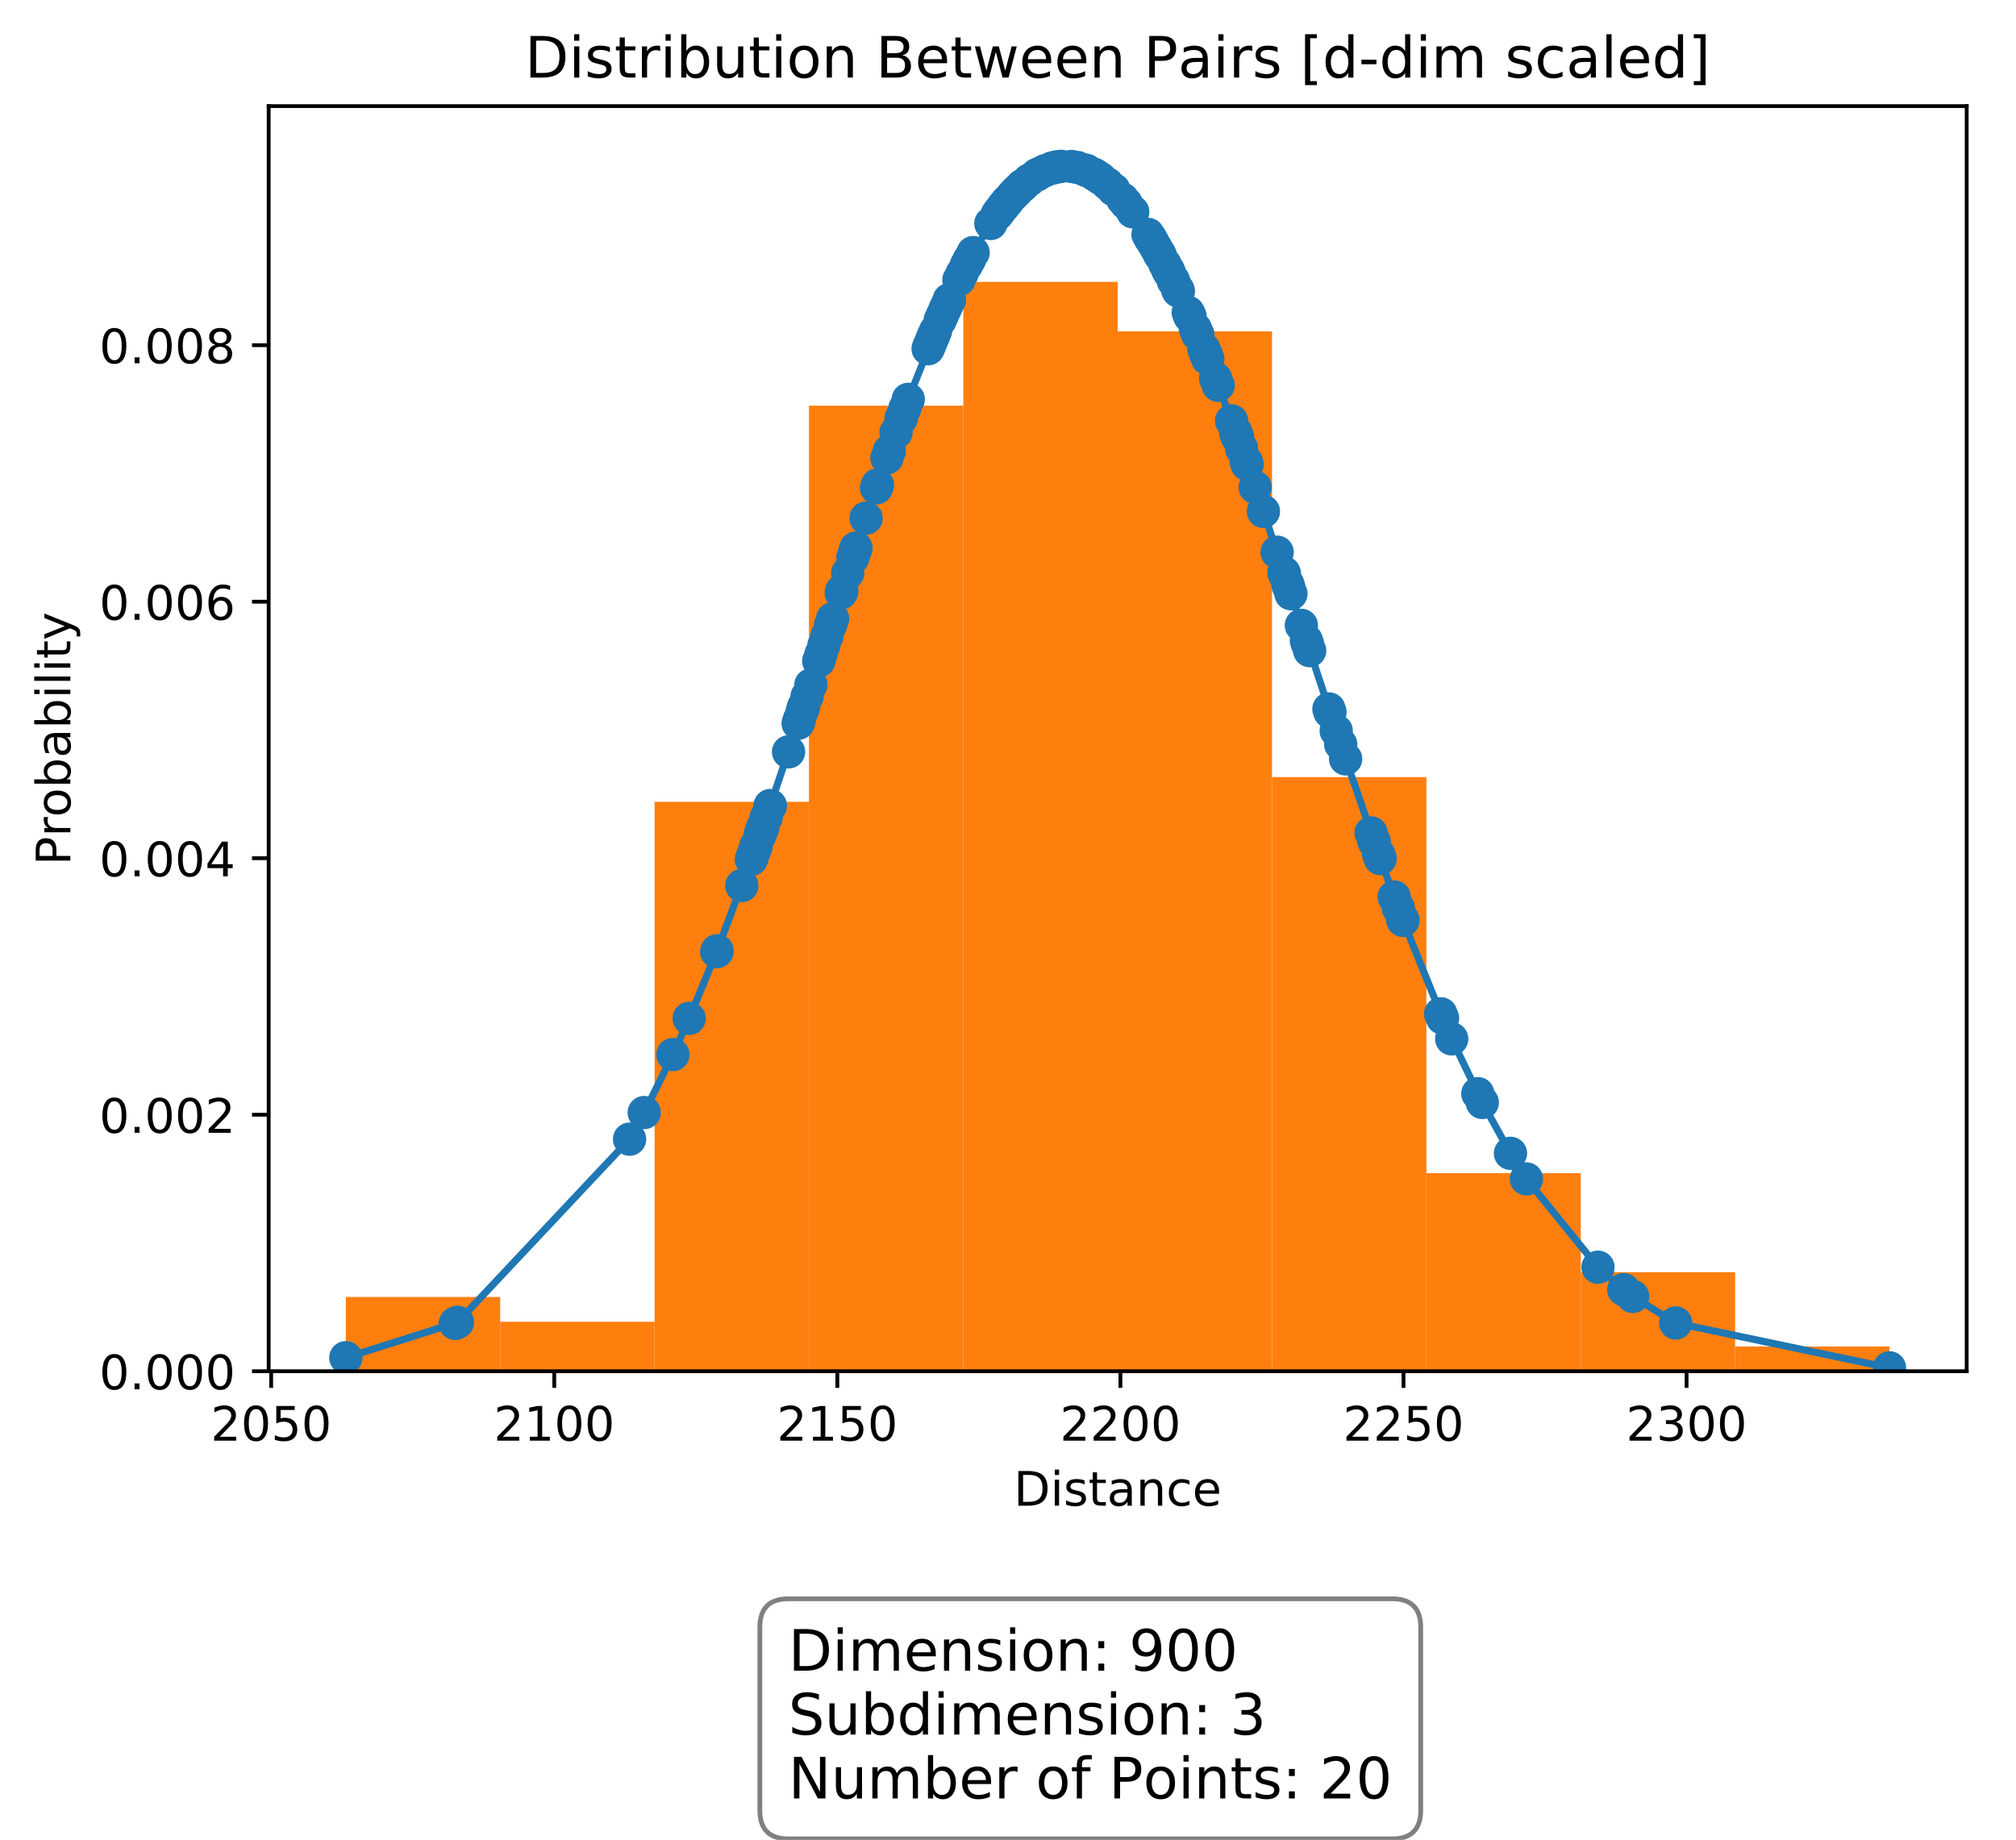 <?xml version="1.0" encoding="utf-8" standalone="no"?>
<!DOCTYPE svg PUBLIC "-//W3C//DTD SVG 1.1//EN"
  "http://www.w3.org/Graphics/SVG/1.1/DTD/svg11.dtd">
<!-- Created with matplotlib (http://matplotlib.org/) -->
<svg height="387pt" version="1.1" viewBox="0 0 424 387" width="424pt" xmlns="http://www.w3.org/2000/svg" xmlns:xlink="http://www.w3.org/1999/xlink">
 <defs>
  <style type="text/css">
*{stroke-linecap:butt;stroke-linejoin:round;}
  </style>
 </defs>
 <g id="figure_1">
  <g id="patch_1">
   <path d="M 0 387.982 
L 424.326 387.982 
L 424.326 0 
L 0 0 
z
" style="fill:#ffffff;"/>
  </g>
  <g id="axes_1">
   <g id="patch_2">
    <path d="M 56.506 288.43 
L 413.626 288.43 
L 413.626 22.318 
L 56.506 22.318 
z
" style="fill:#ffffff;"/>
   </g>
   <g id="patch_3">
    <path clip-path="url(#pc7d7918d6e)" d="M 72.739 288.43 
L 105.204 288.43 
L 105.204 272.807 
L 72.739 272.807 
z
" style="fill:#ff7f0e;"/>
   </g>
   <g id="patch_4">
    <path clip-path="url(#pc7d7918d6e)" d="M 105.204 288.43 
L 137.67 288.43 
L 137.67 278.015 
L 105.204 278.015 
z
" style="fill:#ff7f0e;"/>
   </g>
   <g id="patch_5">
    <path clip-path="url(#pc7d7918d6e)" d="M 137.67 288.43 
L 170.135 288.43 
L 170.135 168.653 
L 137.67 168.653 
z
" style="fill:#ff7f0e;"/>
   </g>
   <g id="patch_6">
    <path clip-path="url(#pc7d7918d6e)" d="M 170.135 288.43 
L 202.601 288.43 
L 202.601 85.33 
L 170.135 85.33 
z
" style="fill:#ff7f0e;"/>
   </g>
   <g id="patch_7">
    <path clip-path="url(#pc7d7918d6e)" d="M 202.601 288.43 
L 235.066 288.43 
L 235.066 59.292 
L 202.601 59.292 
z
" style="fill:#ff7f0e;"/>
   </g>
   <g id="patch_8">
    <path clip-path="url(#pc7d7918d6e)" d="M 235.066 288.43 
L 267.532 288.43 
L 267.532 69.707 
L 235.066 69.707 
z
" style="fill:#ff7f0e;"/>
   </g>
   <g id="patch_9">
    <path clip-path="url(#pc7d7918d6e)" d="M 267.532 288.43 
L 299.997 288.43 
L 299.997 163.446 
L 267.532 163.446 
z
" style="fill:#ff7f0e;"/>
   </g>
   <g id="patch_10">
    <path clip-path="url(#pc7d7918d6e)" d="M 299.997 288.43 
L 332.463 288.43 
L 332.463 246.769 
L 299.997 246.769 
z
" style="fill:#ff7f0e;"/>
   </g>
   <g id="patch_11">
    <path clip-path="url(#pc7d7918d6e)" d="M 332.463 288.43 
L 364.928 288.43 
L 364.928 267.599 
L 332.463 267.599 
z
" style="fill:#ff7f0e;"/>
   </g>
   <g id="patch_12">
    <path clip-path="url(#pc7d7918d6e)" d="M 364.928 288.43 
L 397.394 288.43 
L 397.394 283.222 
L 364.928 283.222 
z
" style="fill:#ff7f0e;"/>
   </g>
   <g id="matplotlib.axis_1">
    <g id="xtick_1">
     <g id="line2d_1">
      <defs>
       <path d="M 0 0 
L 0 3.5 
" id="m3eea3a9bf5" style="stroke:#000000;stroke-width:0.8;"/>
      </defs>
      <g>
       <use style="stroke:#000000;stroke-width:0.8;" x="57.032" xlink:href="#m3eea3a9bf5" y="288.43"/>
      </g>
     </g>
     <g id="text_1">
      <!-- 2050 -->
      <defs>
       <path d="M 19.188 8.297 
L 53.609 8.297 
L 53.609 0 
L 7.328 0 
L 7.328 8.297 
Q 12.938 14.109 22.625 23.891 
Q 32.328 33.688 34.812 36.531 
Q 39.547 41.844 41.422 45.531 
Q 43.312 49.219 43.312 52.781 
Q 43.312 58.594 39.234 62.25 
Q 35.156 65.922 28.609 65.922 
Q 23.969 65.922 18.812 64.312 
Q 13.672 62.703 7.812 59.422 
L 7.812 69.391 
Q 13.766 71.781 18.938 73 
Q 24.125 74.219 28.422 74.219 
Q 39.75 74.219 46.484 68.547 
Q 53.219 62.891 53.219 53.422 
Q 53.219 48.922 51.531 44.891 
Q 49.859 40.875 45.406 35.406 
Q 44.188 33.984 37.641 27.219 
Q 31.109 20.453 19.188 8.297 
z
" id="DejaVuSans-32"/>
       <path d="M 31.781 66.406 
Q 24.172 66.406 20.328 58.906 
Q 16.5 51.422 16.5 36.375 
Q 16.5 21.391 20.328 13.891 
Q 24.172 6.391 31.781 6.391 
Q 39.453 6.391 43.281 13.891 
Q 47.125 21.391 47.125 36.375 
Q 47.125 51.422 43.281 58.906 
Q 39.453 66.406 31.781 66.406 
z
M 31.781 74.219 
Q 44.047 74.219 50.516 64.516 
Q 56.984 54.828 56.984 36.375 
Q 56.984 17.969 50.516 8.266 
Q 44.047 -1.422 31.781 -1.422 
Q 19.531 -1.422 13.062 8.266 
Q 6.594 17.969 6.594 36.375 
Q 6.594 54.828 13.062 64.516 
Q 19.531 74.219 31.781 74.219 
z
" id="DejaVuSans-30"/>
       <path d="M 10.797 72.906 
L 49.516 72.906 
L 49.516 64.594 
L 19.828 64.594 
L 19.828 46.734 
Q 21.969 47.469 24.109 47.828 
Q 26.266 48.188 28.422 48.188 
Q 40.625 48.188 47.75 41.5 
Q 54.891 34.812 54.891 23.391 
Q 54.891 11.625 47.562 5.094 
Q 40.234 -1.422 26.906 -1.422 
Q 22.312 -1.422 17.547 -0.641 
Q 12.797 0.141 7.719 1.703 
L 7.719 11.625 
Q 12.109 9.234 16.797 8.062 
Q 21.484 6.891 26.703 6.891 
Q 35.156 6.891 40.078 11.328 
Q 45.016 15.766 45.016 23.391 
Q 45.016 31 40.078 35.438 
Q 35.156 39.891 26.703 39.891 
Q 22.75 39.891 18.812 39.016 
Q 14.891 38.141 10.797 36.281 
z
" id="DejaVuSans-35"/>
      </defs>
      <g transform="translate(44.307 303.029)scale(0.1 -0.1)">
       <use xlink:href="#DejaVuSans-32"/>
       <use x="63.623" xlink:href="#DejaVuSans-30"/>
       <use x="127.246" xlink:href="#DejaVuSans-35"/>
       <use x="190.869" xlink:href="#DejaVuSans-30"/>
      </g>
     </g>
    </g>
    <g id="xtick_2">
     <g id="line2d_2">
      <g>
       <use style="stroke:#000000;stroke-width:0.8;" x="116.569" xlink:href="#m3eea3a9bf5" y="288.43"/>
      </g>
     </g>
     <g id="text_2">
      <!-- 2100 -->
      <defs>
       <path d="M 12.406 8.297 
L 28.516 8.297 
L 28.516 63.922 
L 10.984 60.406 
L 10.984 69.391 
L 28.422 72.906 
L 38.281 72.906 
L 38.281 8.297 
L 54.391 8.297 
L 54.391 0 
L 12.406 0 
z
" id="DejaVuSans-31"/>
      </defs>
      <g transform="translate(103.844 303.029)scale(0.1 -0.1)">
       <use xlink:href="#DejaVuSans-32"/>
       <use x="63.623" xlink:href="#DejaVuSans-31"/>
       <use x="127.246" xlink:href="#DejaVuSans-30"/>
       <use x="190.869" xlink:href="#DejaVuSans-30"/>
      </g>
     </g>
    </g>
    <g id="xtick_3">
     <g id="line2d_3">
      <g>
       <use style="stroke:#000000;stroke-width:0.8;" x="176.106" xlink:href="#m3eea3a9bf5" y="288.43"/>
      </g>
     </g>
     <g id="text_3">
      <!-- 2150 -->
      <g transform="translate(163.381 303.029)scale(0.1 -0.1)">
       <use xlink:href="#DejaVuSans-32"/>
       <use x="63.623" xlink:href="#DejaVuSans-31"/>
       <use x="127.246" xlink:href="#DejaVuSans-35"/>
       <use x="190.869" xlink:href="#DejaVuSans-30"/>
      </g>
     </g>
    </g>
    <g id="xtick_4">
     <g id="line2d_4">
      <g>
       <use style="stroke:#000000;stroke-width:0.8;" x="235.643" xlink:href="#m3eea3a9bf5" y="288.43"/>
      </g>
     </g>
     <g id="text_4">
      <!-- 2200 -->
      <g transform="translate(222.918 303.029)scale(0.1 -0.1)">
       <use xlink:href="#DejaVuSans-32"/>
       <use x="63.623" xlink:href="#DejaVuSans-32"/>
       <use x="127.246" xlink:href="#DejaVuSans-30"/>
       <use x="190.869" xlink:href="#DejaVuSans-30"/>
      </g>
     </g>
    </g>
    <g id="xtick_5">
     <g id="line2d_5">
      <g>
       <use style="stroke:#000000;stroke-width:0.8;" x="295.18" xlink:href="#m3eea3a9bf5" y="288.43"/>
      </g>
     </g>
     <g id="text_5">
      <!-- 2250 -->
      <g transform="translate(282.455 303.029)scale(0.1 -0.1)">
       <use xlink:href="#DejaVuSans-32"/>
       <use x="63.623" xlink:href="#DejaVuSans-32"/>
       <use x="127.246" xlink:href="#DejaVuSans-35"/>
       <use x="190.869" xlink:href="#DejaVuSans-30"/>
      </g>
     </g>
    </g>
    <g id="xtick_6">
     <g id="line2d_6">
      <g>
       <use style="stroke:#000000;stroke-width:0.8;" x="354.717" xlink:href="#m3eea3a9bf5" y="288.43"/>
      </g>
     </g>
     <g id="text_6">
      <!-- 2300 -->
      <defs>
       <path d="M 40.578 39.312 
Q 47.656 37.797 51.625 33 
Q 55.609 28.219 55.609 21.188 
Q 55.609 10.406 48.188 4.484 
Q 40.766 -1.422 27.094 -1.422 
Q 22.516 -1.422 17.656 -0.516 
Q 12.797 0.391 7.625 2.203 
L 7.625 11.719 
Q 11.719 9.328 16.594 8.109 
Q 21.484 6.891 26.812 6.891 
Q 36.078 6.891 40.938 10.547 
Q 45.797 14.203 45.797 21.188 
Q 45.797 27.641 41.281 31.266 
Q 36.766 34.906 28.719 34.906 
L 20.219 34.906 
L 20.219 43.016 
L 29.109 43.016 
Q 36.375 43.016 40.234 45.922 
Q 44.094 48.828 44.094 54.297 
Q 44.094 59.906 40.109 62.906 
Q 36.141 65.922 28.719 65.922 
Q 24.656 65.922 20.016 65.031 
Q 15.375 64.156 9.812 62.312 
L 9.812 71.094 
Q 15.438 72.656 20.344 73.438 
Q 25.25 74.219 29.594 74.219 
Q 40.828 74.219 47.359 69.109 
Q 53.906 64.016 53.906 55.328 
Q 53.906 49.266 50.438 45.094 
Q 46.969 40.922 40.578 39.312 
z
" id="DejaVuSans-33"/>
      </defs>
      <g transform="translate(341.992 303.029)scale(0.1 -0.1)">
       <use xlink:href="#DejaVuSans-32"/>
       <use x="63.623" xlink:href="#DejaVuSans-33"/>
       <use x="127.246" xlink:href="#DejaVuSans-30"/>
       <use x="190.869" xlink:href="#DejaVuSans-30"/>
      </g>
     </g>
    </g>
    <g id="text_7">
     <!-- Distance -->
     <defs>
      <path d="M 19.672 64.797 
L 19.672 8.109 
L 31.594 8.109 
Q 46.688 8.109 53.688 14.938 
Q 60.688 21.781 60.688 36.531 
Q 60.688 51.172 53.688 57.984 
Q 46.688 64.797 31.594 64.797 
z
M 9.812 72.906 
L 30.078 72.906 
Q 51.266 72.906 61.172 64.094 
Q 71.094 55.281 71.094 36.531 
Q 71.094 17.672 61.125 8.828 
Q 51.172 0 30.078 0 
L 9.812 0 
z
" id="DejaVuSans-44"/>
      <path d="M 9.422 54.688 
L 18.406 54.688 
L 18.406 0 
L 9.422 0 
z
M 9.422 75.984 
L 18.406 75.984 
L 18.406 64.594 
L 9.422 64.594 
z
" id="DejaVuSans-69"/>
      <path d="M 44.281 53.078 
L 44.281 44.578 
Q 40.484 46.531 36.375 47.5 
Q 32.281 48.484 27.875 48.484 
Q 21.188 48.484 17.844 46.438 
Q 14.5 44.391 14.5 40.281 
Q 14.5 37.156 16.891 35.375 
Q 19.281 33.594 26.516 31.984 
L 29.594 31.297 
Q 39.156 29.25 43.188 25.516 
Q 47.219 21.781 47.219 15.094 
Q 47.219 7.469 41.188 3.016 
Q 35.156 -1.422 24.609 -1.422 
Q 20.219 -1.422 15.453 -0.562 
Q 10.688 0.297 5.422 2 
L 5.422 11.281 
Q 10.406 8.688 15.234 7.391 
Q 20.062 6.109 24.812 6.109 
Q 31.156 6.109 34.562 8.281 
Q 37.984 10.453 37.984 14.406 
Q 37.984 18.062 35.516 20.016 
Q 33.062 21.969 24.703 23.781 
L 21.578 24.516 
Q 13.234 26.266 9.516 29.906 
Q 5.812 33.547 5.812 39.891 
Q 5.812 47.609 11.281 51.797 
Q 16.75 56 26.812 56 
Q 31.781 56 36.172 55.266 
Q 40.578 54.547 44.281 53.078 
z
" id="DejaVuSans-73"/>
      <path d="M 18.312 70.219 
L 18.312 54.688 
L 36.812 54.688 
L 36.812 47.703 
L 18.312 47.703 
L 18.312 18.016 
Q 18.312 11.328 20.141 9.422 
Q 21.969 7.516 27.594 7.516 
L 36.812 7.516 
L 36.812 0 
L 27.594 0 
Q 17.188 0 13.234 3.875 
Q 9.281 7.766 9.281 18.016 
L 9.281 47.703 
L 2.688 47.703 
L 2.688 54.688 
L 9.281 54.688 
L 9.281 70.219 
z
" id="DejaVuSans-74"/>
      <path d="M 34.281 27.484 
Q 23.391 27.484 19.188 25 
Q 14.984 22.516 14.984 16.5 
Q 14.984 11.719 18.141 8.906 
Q 21.297 6.109 26.703 6.109 
Q 34.188 6.109 38.703 11.406 
Q 43.219 16.703 43.219 25.484 
L 43.219 27.484 
z
M 52.203 31.203 
L 52.203 0 
L 43.219 0 
L 43.219 8.297 
Q 40.141 3.328 35.547 0.953 
Q 30.953 -1.422 24.312 -1.422 
Q 15.922 -1.422 10.953 3.297 
Q 6 8.016 6 15.922 
Q 6 25.141 12.172 29.828 
Q 18.359 34.516 30.609 34.516 
L 43.219 34.516 
L 43.219 35.406 
Q 43.219 41.609 39.141 45 
Q 35.062 48.391 27.688 48.391 
Q 23 48.391 18.547 47.266 
Q 14.109 46.141 10.016 43.891 
L 10.016 52.203 
Q 14.938 54.109 19.578 55.047 
Q 24.219 56 28.609 56 
Q 40.484 56 46.344 49.844 
Q 52.203 43.703 52.203 31.203 
z
" id="DejaVuSans-61"/>
      <path d="M 54.891 33.016 
L 54.891 0 
L 45.906 0 
L 45.906 32.719 
Q 45.906 40.484 42.875 44.328 
Q 39.844 48.188 33.797 48.188 
Q 26.516 48.188 22.312 43.547 
Q 18.109 38.922 18.109 30.906 
L 18.109 0 
L 9.078 0 
L 9.078 54.688 
L 18.109 54.688 
L 18.109 46.188 
Q 21.344 51.125 25.703 53.562 
Q 30.078 56 35.797 56 
Q 45.219 56 50.047 50.172 
Q 54.891 44.344 54.891 33.016 
z
" id="DejaVuSans-6e"/>
      <path d="M 48.781 52.594 
L 48.781 44.188 
Q 44.969 46.297 41.141 47.344 
Q 37.312 48.391 33.406 48.391 
Q 24.656 48.391 19.812 42.844 
Q 14.984 37.312 14.984 27.297 
Q 14.984 17.281 19.812 11.734 
Q 24.656 6.203 33.406 6.203 
Q 37.312 6.203 41.141 7.25 
Q 44.969 8.297 48.781 10.406 
L 48.781 2.094 
Q 45.016 0.344 40.984 -0.531 
Q 36.969 -1.422 32.422 -1.422 
Q 20.062 -1.422 12.781 6.344 
Q 5.516 14.109 5.516 27.297 
Q 5.516 40.672 12.859 48.328 
Q 20.219 56 33.016 56 
Q 37.156 56 41.109 55.141 
Q 45.062 54.297 48.781 52.594 
z
" id="DejaVuSans-63"/>
      <path d="M 56.203 29.594 
L 56.203 25.203 
L 14.891 25.203 
Q 15.484 15.922 20.484 11.062 
Q 25.484 6.203 34.422 6.203 
Q 39.594 6.203 44.453 7.469 
Q 49.312 8.734 54.109 11.281 
L 54.109 2.781 
Q 49.266 0.734 44.188 -0.344 
Q 39.109 -1.422 33.891 -1.422 
Q 20.797 -1.422 13.156 6.188 
Q 5.516 13.812 5.516 26.812 
Q 5.516 40.234 12.766 48.109 
Q 20.016 56 32.328 56 
Q 43.359 56 49.781 48.891 
Q 56.203 41.797 56.203 29.594 
z
M 47.219 32.234 
Q 47.125 39.594 43.094 43.984 
Q 39.062 48.391 32.422 48.391 
Q 24.906 48.391 20.391 44.141 
Q 15.875 39.891 15.188 32.172 
z
" id="DejaVuSans-65"/>
     </defs>
     <g transform="translate(213.204 316.707)scale(0.1 -0.1)">
      <use xlink:href="#DejaVuSans-44"/>
      <use x="77.002" xlink:href="#DejaVuSans-69"/>
      <use x="104.785" xlink:href="#DejaVuSans-73"/>
      <use x="156.885" xlink:href="#DejaVuSans-74"/>
      <use x="196.094" xlink:href="#DejaVuSans-61"/>
      <use x="257.373" xlink:href="#DejaVuSans-6e"/>
      <use x="320.752" xlink:href="#DejaVuSans-63"/>
      <use x="375.732" xlink:href="#DejaVuSans-65"/>
     </g>
    </g>
   </g>
   <g id="matplotlib.axis_2">
    <g id="ytick_1">
     <g id="line2d_7">
      <defs>
       <path d="M 0 0 
L -3.5 0 
" id="md373633d9b" style="stroke:#000000;stroke-width:0.8;"/>
      </defs>
      <g>
       <use style="stroke:#000000;stroke-width:0.8;" x="56.506" xlink:href="#md373633d9b" y="288.43"/>
      </g>
     </g>
     <g id="text_8">
      <!-- 0.000 -->
      <defs>
       <path d="M 10.688 12.406 
L 21 12.406 
L 21 0 
L 10.688 0 
z
" id="DejaVuSans-2e"/>
      </defs>
      <g transform="translate(20.878 292.229)scale(0.1 -0.1)">
       <use xlink:href="#DejaVuSans-30"/>
       <use x="63.623" xlink:href="#DejaVuSans-2e"/>
       <use x="95.41" xlink:href="#DejaVuSans-30"/>
       <use x="159.033" xlink:href="#DejaVuSans-30"/>
       <use x="222.656" xlink:href="#DejaVuSans-30"/>
      </g>
     </g>
    </g>
    <g id="ytick_2">
     <g id="line2d_8">
      <g>
       <use style="stroke:#000000;stroke-width:0.8;" x="56.506" xlink:href="#md373633d9b" y="234.475"/>
      </g>
     </g>
     <g id="text_9">
      <!-- 0.002 -->
      <g transform="translate(20.878 238.274)scale(0.1 -0.1)">
       <use xlink:href="#DejaVuSans-30"/>
       <use x="63.623" xlink:href="#DejaVuSans-2e"/>
       <use x="95.41" xlink:href="#DejaVuSans-30"/>
       <use x="159.033" xlink:href="#DejaVuSans-30"/>
       <use x="222.656" xlink:href="#DejaVuSans-32"/>
      </g>
     </g>
    </g>
    <g id="ytick_3">
     <g id="line2d_9">
      <g>
       <use style="stroke:#000000;stroke-width:0.8;" x="56.506" xlink:href="#md373633d9b" y="180.52"/>
      </g>
     </g>
     <g id="text_10">
      <!-- 0.004 -->
      <defs>
       <path d="M 37.797 64.312 
L 12.891 25.391 
L 37.797 25.391 
z
M 35.203 72.906 
L 47.609 72.906 
L 47.609 25.391 
L 58.016 25.391 
L 58.016 17.188 
L 47.609 17.188 
L 47.609 0 
L 37.797 0 
L 37.797 17.188 
L 4.891 17.188 
L 4.891 26.703 
z
" id="DejaVuSans-34"/>
      </defs>
      <g transform="translate(20.878 184.319)scale(0.1 -0.1)">
       <use xlink:href="#DejaVuSans-30"/>
       <use x="63.623" xlink:href="#DejaVuSans-2e"/>
       <use x="95.41" xlink:href="#DejaVuSans-30"/>
       <use x="159.033" xlink:href="#DejaVuSans-30"/>
       <use x="222.656" xlink:href="#DejaVuSans-34"/>
      </g>
     </g>
    </g>
    <g id="ytick_4">
     <g id="line2d_10">
      <g>
       <use style="stroke:#000000;stroke-width:0.8;" x="56.506" xlink:href="#md373633d9b" y="126.565"/>
      </g>
     </g>
     <g id="text_11">
      <!-- 0.006 -->
      <defs>
       <path d="M 33.016 40.375 
Q 26.375 40.375 22.484 35.828 
Q 18.609 31.297 18.609 23.391 
Q 18.609 15.531 22.484 10.953 
Q 26.375 6.391 33.016 6.391 
Q 39.656 6.391 43.531 10.953 
Q 47.406 15.531 47.406 23.391 
Q 47.406 31.297 43.531 35.828 
Q 39.656 40.375 33.016 40.375 
z
M 52.594 71.297 
L 52.594 62.312 
Q 48.875 64.062 45.094 64.984 
Q 41.312 65.922 37.594 65.922 
Q 27.828 65.922 22.672 59.328 
Q 17.531 52.734 16.797 39.406 
Q 19.672 43.656 24.016 45.922 
Q 28.375 48.188 33.594 48.188 
Q 44.578 48.188 50.953 41.516 
Q 57.328 34.859 57.328 23.391 
Q 57.328 12.156 50.688 5.359 
Q 44.047 -1.422 33.016 -1.422 
Q 20.359 -1.422 13.672 8.266 
Q 6.984 17.969 6.984 36.375 
Q 6.984 53.656 15.188 63.938 
Q 23.391 74.219 37.203 74.219 
Q 40.922 74.219 44.703 73.484 
Q 48.484 72.75 52.594 71.297 
z
" id="DejaVuSans-36"/>
      </defs>
      <g transform="translate(20.878 130.364)scale(0.1 -0.1)">
       <use xlink:href="#DejaVuSans-30"/>
       <use x="63.623" xlink:href="#DejaVuSans-2e"/>
       <use x="95.41" xlink:href="#DejaVuSans-30"/>
       <use x="159.033" xlink:href="#DejaVuSans-30"/>
       <use x="222.656" xlink:href="#DejaVuSans-36"/>
      </g>
     </g>
    </g>
    <g id="ytick_5">
     <g id="line2d_11">
      <g>
       <use style="stroke:#000000;stroke-width:0.8;" x="56.506" xlink:href="#md373633d9b" y="72.61"/>
      </g>
     </g>
     <g id="text_12">
      <!-- 0.008 -->
      <defs>
       <path d="M 31.781 34.625 
Q 24.75 34.625 20.719 30.859 
Q 16.703 27.094 16.703 20.516 
Q 16.703 13.922 20.719 10.156 
Q 24.75 6.391 31.781 6.391 
Q 38.812 6.391 42.859 10.172 
Q 46.922 13.969 46.922 20.516 
Q 46.922 27.094 42.891 30.859 
Q 38.875 34.625 31.781 34.625 
z
M 21.922 38.812 
Q 15.578 40.375 12.031 44.719 
Q 8.5 49.078 8.5 55.328 
Q 8.5 64.062 14.719 69.141 
Q 20.953 74.219 31.781 74.219 
Q 42.672 74.219 48.875 69.141 
Q 55.078 64.062 55.078 55.328 
Q 55.078 49.078 51.531 44.719 
Q 48 40.375 41.703 38.812 
Q 48.828 37.156 52.797 32.312 
Q 56.781 27.484 56.781 20.516 
Q 56.781 9.906 50.312 4.234 
Q 43.844 -1.422 31.781 -1.422 
Q 19.734 -1.422 13.25 4.234 
Q 6.781 9.906 6.781 20.516 
Q 6.781 27.484 10.781 32.312 
Q 14.797 37.156 21.922 38.812 
z
M 18.312 54.391 
Q 18.312 48.734 21.844 45.562 
Q 25.391 42.391 31.781 42.391 
Q 38.141 42.391 41.719 45.562 
Q 45.312 48.734 45.312 54.391 
Q 45.312 60.062 41.719 63.234 
Q 38.141 66.406 31.781 66.406 
Q 25.391 66.406 21.844 63.234 
Q 18.312 60.062 18.312 54.391 
z
" id="DejaVuSans-38"/>
      </defs>
      <g transform="translate(20.878 76.409)scale(0.1 -0.1)">
       <use xlink:href="#DejaVuSans-30"/>
       <use x="63.623" xlink:href="#DejaVuSans-2e"/>
       <use x="95.41" xlink:href="#DejaVuSans-30"/>
       <use x="159.033" xlink:href="#DejaVuSans-30"/>
       <use x="222.656" xlink:href="#DejaVuSans-38"/>
      </g>
     </g>
    </g>
    <g id="text_13">
     <!-- Probability -->
     <defs>
      <path d="M 19.672 64.797 
L 19.672 37.406 
L 32.078 37.406 
Q 38.969 37.406 42.719 40.969 
Q 46.484 44.531 46.484 51.125 
Q 46.484 57.672 42.719 61.234 
Q 38.969 64.797 32.078 64.797 
z
M 9.812 72.906 
L 32.078 72.906 
Q 44.344 72.906 50.609 67.359 
Q 56.891 61.812 56.891 51.125 
Q 56.891 40.328 50.609 34.812 
Q 44.344 29.297 32.078 29.297 
L 19.672 29.297 
L 19.672 0 
L 9.812 0 
z
" id="DejaVuSans-50"/>
      <path d="M 41.109 46.297 
Q 39.594 47.172 37.812 47.578 
Q 36.031 48 33.891 48 
Q 26.266 48 22.188 43.047 
Q 18.109 38.094 18.109 28.812 
L 18.109 0 
L 9.078 0 
L 9.078 54.688 
L 18.109 54.688 
L 18.109 46.188 
Q 20.953 51.172 25.484 53.578 
Q 30.031 56 36.531 56 
Q 37.453 56 38.578 55.875 
Q 39.703 55.766 41.062 55.516 
z
" id="DejaVuSans-72"/>
      <path d="M 30.609 48.391 
Q 23.391 48.391 19.188 42.75 
Q 14.984 37.109 14.984 27.297 
Q 14.984 17.484 19.156 11.844 
Q 23.344 6.203 30.609 6.203 
Q 37.797 6.203 41.984 11.859 
Q 46.188 17.531 46.188 27.297 
Q 46.188 37.016 41.984 42.703 
Q 37.797 48.391 30.609 48.391 
z
M 30.609 56 
Q 42.328 56 49.016 48.375 
Q 55.719 40.766 55.719 27.297 
Q 55.719 13.875 49.016 6.219 
Q 42.328 -1.422 30.609 -1.422 
Q 18.844 -1.422 12.172 6.219 
Q 5.516 13.875 5.516 27.297 
Q 5.516 40.766 12.172 48.375 
Q 18.844 56 30.609 56 
z
" id="DejaVuSans-6f"/>
      <path d="M 48.688 27.297 
Q 48.688 37.203 44.609 42.844 
Q 40.531 48.484 33.406 48.484 
Q 26.266 48.484 22.188 42.844 
Q 18.109 37.203 18.109 27.297 
Q 18.109 17.391 22.188 11.75 
Q 26.266 6.109 33.406 6.109 
Q 40.531 6.109 44.609 11.75 
Q 48.688 17.391 48.688 27.297 
z
M 18.109 46.391 
Q 20.953 51.266 25.266 53.625 
Q 29.594 56 35.594 56 
Q 45.562 56 51.781 48.094 
Q 58.016 40.188 58.016 27.297 
Q 58.016 14.406 51.781 6.484 
Q 45.562 -1.422 35.594 -1.422 
Q 29.594 -1.422 25.266 0.953 
Q 20.953 3.328 18.109 8.203 
L 18.109 0 
L 9.078 0 
L 9.078 75.984 
L 18.109 75.984 
z
" id="DejaVuSans-62"/>
      <path d="M 9.422 75.984 
L 18.406 75.984 
L 18.406 0 
L 9.422 0 
z
" id="DejaVuSans-6c"/>
      <path d="M 32.172 -5.078 
Q 28.375 -14.844 24.75 -17.812 
Q 21.141 -20.797 15.094 -20.797 
L 7.906 -20.797 
L 7.906 -13.281 
L 13.188 -13.281 
Q 16.891 -13.281 18.938 -11.516 
Q 21 -9.766 23.484 -3.219 
L 25.094 0.875 
L 2.984 54.688 
L 12.5 54.688 
L 29.594 11.922 
L 46.688 54.688 
L 56.203 54.688 
z
" id="DejaVuSans-79"/>
     </defs>
     <g transform="translate(14.798 182.001)rotate(-90)scale(0.1 -0.1)">
      <use xlink:href="#DejaVuSans-50"/>
      <use x="60.287" xlink:href="#DejaVuSans-72"/>
      <use x="101.369" xlink:href="#DejaVuSans-6f"/>
      <use x="162.551" xlink:href="#DejaVuSans-62"/>
      <use x="226.027" xlink:href="#DejaVuSans-61"/>
      <use x="287.307" xlink:href="#DejaVuSans-62"/>
      <use x="350.783" xlink:href="#DejaVuSans-69"/>
      <use x="378.566" xlink:href="#DejaVuSans-6c"/>
      <use x="406.35" xlink:href="#DejaVuSans-69"/>
      <use x="434.133" xlink:href="#DejaVuSans-74"/>
      <use x="473.342" xlink:href="#DejaVuSans-79"/>
     </g>
    </g>
   </g>
   <g id="line2d_12">
    <path clip-path="url(#pc7d7918d6e)" d="M 72.739 285.576 
L 96.217 278.13 
L 132.415 239.614 
L 135.492 234.013 
L 141.522 221.824 
L 144.942 214.205 
L 150.812 199.989 
L 158.277 180.041 
L 162.002 169.438 
L 170.534 144.063 
L 182.155 108.987 
L 187.036 94.896 
L 191.019 84 
L 196.755 69.621 
L 199.678 63.027 
L 203.22 55.813 
L 204.668 53.131 
L 208.389 47.006 
L 211.166 43.2 
L 212.881 41.192 
L 214.854 39.216 
L 216.449 37.886 
L 218.574 36.494 
L 219.818 35.882 
L 221.88 35.203 
L 223.186 34.99 
L 225.384 35.013 
L 226.581 35.228 
L 228.56 35.892 
L 230.629 36.997 
L 231.479 37.571 
L 232.918 38.701 
L 234.246 39.918 
L 236.87 42.805 
L 238.238 44.557 
L 242.252 50.634 
L 244.037 53.762 
L 246.783 59.055 
L 249.908 65.734 
L 251.924 70.382 
L 255.662 79.623 
L 259.02 88.527 
L 262.298 97.663 
L 265.721 107.573 
L 273.7 131.537 
L 283.004 159.618 
L 290.277 180.593 
L 295.072 193.597 
L 303.394 214.158 
L 305.321 218.516 
L 311.756 231.893 
L 317.677 242.591 
L 321.033 247.975 
L 336.084 266.552 
L 341.505 271.273 
L 343.379 272.698 
L 352.432 278.28 
L 397.394 287.714 
L 397.394 287.714 
" style="fill:none;stroke:#1f77b4;stroke-linecap:square;stroke-width:1.5;"/>
    <defs>
     <path d="M 0 3 
C 0.796 3 1.559 2.684 2.121 2.121 
C 2.684 1.559 3 0.796 3 0 
C 3 -0.796 2.684 -1.559 2.121 -2.121 
C 1.559 -2.684 0.796 -3 0 -3 
C -0.796 -3 -1.559 -2.684 -2.121 -2.121 
C -2.684 -1.559 -3 -0.796 -3 0 
C -3 0.796 -2.684 1.559 -2.121 2.121 
C -1.559 2.684 -0.796 3 0 3 
z
" id="m032eaf86c1" style="stroke:#1f77b4;"/>
    </defs>
    <g clip-path="url(#pc7d7918d6e)">
     <use style="fill:#1f77b4;stroke:#1f77b4;" x="72.739" xlink:href="#m032eaf86c1" y="285.576"/>
     <use style="fill:#1f77b4;stroke:#1f77b4;" x="95.75" xlink:href="#m032eaf86c1" y="278.369"/>
     <use style="fill:#1f77b4;stroke:#1f77b4;" x="96.217" xlink:href="#m032eaf86c1" y="278.13"/>
     <use style="fill:#1f77b4;stroke:#1f77b4;" x="132.415" xlink:href="#m032eaf86c1" y="239.614"/>
     <use style="fill:#1f77b4;stroke:#1f77b4;" x="135.492" xlink:href="#m032eaf86c1" y="234.013"/>
     <use style="fill:#1f77b4;stroke:#1f77b4;" x="141.522" xlink:href="#m032eaf86c1" y="221.824"/>
     <use style="fill:#1f77b4;stroke:#1f77b4;" x="144.942" xlink:href="#m032eaf86c1" y="214.205"/>
     <use style="fill:#1f77b4;stroke:#1f77b4;" x="150.737" xlink:href="#m032eaf86c1" y="200.179"/>
     <use style="fill:#1f77b4;stroke:#1f77b4;" x="150.812" xlink:href="#m032eaf86c1" y="199.989"/>
     <use style="fill:#1f77b4;stroke:#1f77b4;" x="156.022" xlink:href="#m032eaf86c1" y="186.266"/>
     <use style="fill:#1f77b4;stroke:#1f77b4;" x="158.018" xlink:href="#m032eaf86c1" y="180.764"/>
     <use style="fill:#1f77b4;stroke:#1f77b4;" x="158.277" xlink:href="#m032eaf86c1" y="180.041"/>
     <use style="fill:#1f77b4;stroke:#1f77b4;" x="158.609" xlink:href="#m032eaf86c1" y="179.112"/>
     <use style="fill:#1f77b4;stroke:#1f77b4;" x="158.956" xlink:href="#m032eaf86c1" y="178.137"/>
     <use style="fill:#1f77b4;stroke:#1f77b4;" x="159.041" xlink:href="#m032eaf86c1" y="177.897"/>
     <use style="fill:#1f77b4;stroke:#1f77b4;" x="159.86" xlink:href="#m032eaf86c1" y="175.58"/>
     <use style="fill:#1f77b4;stroke:#1f77b4;" x="160.118" xlink:href="#m032eaf86c1" y="174.847"/>
     <use style="fill:#1f77b4;stroke:#1f77b4;" x="160.336" xlink:href="#m032eaf86c1" y="174.226"/>
     <use style="fill:#1f77b4;stroke:#1f77b4;" x="160.475" xlink:href="#m032eaf86c1" y="173.83"/>
     <use style="fill:#1f77b4;stroke:#1f77b4;" x="161.157" xlink:href="#m032eaf86c1" y="171.875"/>
     <use style="fill:#1f77b4;stroke:#1f77b4;" x="161.953" xlink:href="#m032eaf86c1" y="169.579"/>
     <use style="fill:#1f77b4;stroke:#1f77b4;" x="162.002" xlink:href="#m032eaf86c1" y="169.438"/>
     <use style="fill:#1f77b4;stroke:#1f77b4;" x="165.848" xlink:href="#m032eaf86c1" y="158.147"/>
     <use style="fill:#1f77b4;stroke:#1f77b4;" x="167.857" xlink:href="#m032eaf86c1" y="152.14"/>
     <use style="fill:#1f77b4;stroke:#1f77b4;" x="168.14" xlink:href="#m032eaf86c1" y="151.29"/>
     <use style="fill:#1f77b4;stroke:#1f77b4;" x="168.727" xlink:href="#m032eaf86c1" y="149.523"/>
     <use style="fill:#1f77b4;stroke:#1f77b4;" x="169.022" xlink:href="#m032eaf86c1" y="148.634"/>
     <use style="fill:#1f77b4;stroke:#1f77b4;" x="169.728" xlink:href="#m032eaf86c1" y="146.501"/>
     <use style="fill:#1f77b4;stroke:#1f77b4;" x="170.534" xlink:href="#m032eaf86c1" y="144.063"/>
     <use style="fill:#1f77b4;stroke:#1f77b4;" x="172.192" xlink:href="#m032eaf86c1" y="139.03"/>
     <use style="fill:#1f77b4;stroke:#1f77b4;" x="172.658" xlink:href="#m032eaf86c1" y="137.615"/>
     <use style="fill:#1f77b4;stroke:#1f77b4;" x="173.267" xlink:href="#m032eaf86c1" y="135.761"/>
     <use style="fill:#1f77b4;stroke:#1f77b4;" x="173.904" xlink:href="#m032eaf86c1" y="133.824"/>
     <use style="fill:#1f77b4;stroke:#1f77b4;" x="174.671" xlink:href="#m032eaf86c1" y="131.493"/>
     <use style="fill:#1f77b4;stroke:#1f77b4;" x="175.11" xlink:href="#m032eaf86c1" y="130.159"/>
     <use style="fill:#1f77b4;stroke:#1f77b4;" x="176.918" xlink:href="#m032eaf86c1" y="124.673"/>
     <use style="fill:#1f77b4;stroke:#1f77b4;" x="177.046" xlink:href="#m032eaf86c1" y="124.286"/>
     <use style="fill:#1f77b4;stroke:#1f77b4;" x="178.284" xlink:href="#m032eaf86c1" y="120.545"/>
     <use style="fill:#1f77b4;stroke:#1f77b4;" x="179.373" xlink:href="#m032eaf86c1" y="117.269"/>
     <use style="fill:#1f77b4;stroke:#1f77b4;" x="179.835" xlink:href="#m032eaf86c1" y="115.885"/>
     <use style="fill:#1f77b4;stroke:#1f77b4;" x="180.038" xlink:href="#m032eaf86c1" y="115.277"/>
     <use style="fill:#1f77b4;stroke:#1f77b4;" x="182.155" xlink:href="#m032eaf86c1" y="108.987"/>
     <use style="fill:#1f77b4;stroke:#1f77b4;" x="184.335" xlink:href="#m032eaf86c1" y="102.612"/>
     <use style="fill:#1f77b4;stroke:#1f77b4;" x="184.548" xlink:href="#m032eaf86c1" y="101.996"/>
     <use style="fill:#1f77b4;stroke:#1f77b4;" x="186.542" xlink:href="#m032eaf86c1" y="96.291"/>
     <use style="fill:#1f77b4;stroke:#1f77b4;" x="187.036" xlink:href="#m032eaf86c1" y="94.896"/>
     <use style="fill:#1f77b4;stroke:#1f77b4;" x="188.449" xlink:href="#m032eaf86c1" y="90.959"/>
     <use style="fill:#1f77b4;stroke:#1f77b4;" x="189.495" xlink:href="#m032eaf86c1" y="88.094"/>
     <use style="fill:#1f77b4;stroke:#1f77b4;" x="189.601" xlink:href="#m032eaf86c1" y="87.805"/>
     <use style="fill:#1f77b4;stroke:#1f77b4;" x="190.317" xlink:href="#m032eaf86c1" y="85.874"/>
     <use style="fill:#1f77b4;stroke:#1f77b4;" x="191.019" xlink:href="#m032eaf86c1" y="84"/>
     <use style="fill:#1f77b4;stroke:#1f77b4;" x="195.197" xlink:href="#m032eaf86c1" y="73.349"/>
     <use style="fill:#1f77b4;stroke:#1f77b4;" x="195.438" xlink:href="#m032eaf86c1" y="72.764"/>
     <use style="fill:#1f77b4;stroke:#1f77b4;" x="195.491" xlink:href="#m032eaf86c1" y="72.634"/>
     <use style="fill:#1f77b4;stroke:#1f77b4;" x="195.811" xlink:href="#m032eaf86c1" y="71.863"/>
     <use style="fill:#1f77b4;stroke:#1f77b4;" x="196.102" xlink:href="#m032eaf86c1" y="71.165"/>
     <use style="fill:#1f77b4;stroke:#1f77b4;" x="196.34" xlink:href="#m032eaf86c1" y="70.6"/>
     <use style="fill:#1f77b4;stroke:#1f77b4;" x="196.36" xlink:href="#m032eaf86c1" y="70.553"/>
     <use style="fill:#1f77b4;stroke:#1f77b4;" x="196.755" xlink:href="#m032eaf86c1" y="69.621"/>
     <use style="fill:#1f77b4;stroke:#1f77b4;" x="197.732" xlink:href="#m032eaf86c1" y="67.356"/>
     <use style="fill:#1f77b4;stroke:#1f77b4;" x="198.213" xlink:href="#m032eaf86c1" y="66.263"/>
     <use style="fill:#1f77b4;stroke:#1f77b4;" x="198.736" xlink:href="#m032eaf86c1" y="65.09"/>
     <use style="fill:#1f77b4;stroke:#1f77b4;" x="199.112" xlink:href="#m032eaf86c1" y="64.26"/>
     <use style="fill:#1f77b4;stroke:#1f77b4;" x="199.635" xlink:href="#m032eaf86c1" y="63.119"/>
     <use style="fill:#1f77b4;stroke:#1f77b4;" x="199.678" xlink:href="#m032eaf86c1" y="63.027"/>
     <use style="fill:#1f77b4;stroke:#1f77b4;" x="201.678" xlink:href="#m032eaf86c1" y="58.843"/>
     <use style="fill:#1f77b4;stroke:#1f77b4;" x="202.343" xlink:href="#m032eaf86c1" y="57.514"/>
     <use style="fill:#1f77b4;stroke:#1f77b4;" x="203.22" xlink:href="#m032eaf86c1" y="55.813"/>
     <use style="fill:#1f77b4;stroke:#1f77b4;" x="203.76" xlink:href="#m032eaf86c1" y="54.795"/>
     <use style="fill:#1f77b4;stroke:#1f77b4;" x="203.933" xlink:href="#m032eaf86c1" y="54.473"/>
     <use style="fill:#1f77b4;stroke:#1f77b4;" x="204.668" xlink:href="#m032eaf86c1" y="53.131"/>
     <use style="fill:#1f77b4;stroke:#1f77b4;" x="208.389" xlink:href="#m032eaf86c1" y="47.006"/>
     <use style="fill:#1f77b4;stroke:#1f77b4;" x="209.713" xlink:href="#m032eaf86c1" y="45.107"/>
     <use style="fill:#1f77b4;stroke:#1f77b4;" x="210.086" xlink:href="#m032eaf86c1" y="44.601"/>
     <use style="fill:#1f77b4;stroke:#1f77b4;" x="210.34" xlink:href="#m032eaf86c1" y="44.261"/>
     <use style="fill:#1f77b4;stroke:#1f77b4;" x="210.891" xlink:href="#m032eaf86c1" y="43.547"/>
     <use style="fill:#1f77b4;stroke:#1f77b4;" x="210.9" xlink:href="#m032eaf86c1" y="43.536"/>
     <use style="fill:#1f77b4;stroke:#1f77b4;" x="211.166" xlink:href="#m032eaf86c1" y="43.2"/>
     <use style="fill:#1f77b4;stroke:#1f77b4;" x="211.541" xlink:href="#m032eaf86c1" y="42.738"/>
     <use style="fill:#1f77b4;stroke:#1f77b4;" x="211.765" xlink:href="#m032eaf86c1" y="42.468"/>
     <use style="fill:#1f77b4;stroke:#1f77b4;" x="211.891" xlink:href="#m032eaf86c1" y="42.318"/>
     <use style="fill:#1f77b4;stroke:#1f77b4;" x="212.011" xlink:href="#m032eaf86c1" y="42.177"/>
     <use style="fill:#1f77b4;stroke:#1f77b4;" x="212.881" xlink:href="#m032eaf86c1" y="41.192"/>
     <use style="fill:#1f77b4;stroke:#1f77b4;" x="213.336" xlink:href="#m032eaf86c1" y="40.704"/>
     <use style="fill:#1f77b4;stroke:#1f77b4;" x="213.746" xlink:href="#m032eaf86c1" y="40.281"/>
     <use style="fill:#1f77b4;stroke:#1f77b4;" x="214.106" xlink:href="#m032eaf86c1" y="39.923"/>
     <use style="fill:#1f77b4;stroke:#1f77b4;" x="214.854" xlink:href="#m032eaf86c1" y="39.216"/>
     <use style="fill:#1f77b4;stroke:#1f77b4;" x="215.033" xlink:href="#m032eaf86c1" y="39.055"/>
     <use style="fill:#1f77b4;stroke:#1f77b4;" x="215.091" xlink:href="#m032eaf86c1" y="39.003"/>
     <use style="fill:#1f77b4;stroke:#1f77b4;" x="215.092" xlink:href="#m032eaf86c1" y="39.002"/>
     <use style="fill:#1f77b4;stroke:#1f77b4;" x="216.449" xlink:href="#m032eaf86c1" y="37.886"/>
     <use style="fill:#1f77b4;stroke:#1f77b4;" x="217.996" xlink:href="#m032eaf86c1" y="36.829"/>
     <use style="fill:#1f77b4;stroke:#1f77b4;" x="218.065" xlink:href="#m032eaf86c1" y="36.788"/>
     <use style="fill:#1f77b4;stroke:#1f77b4;" x="218.574" xlink:href="#m032eaf86c1" y="36.494"/>
     <use style="fill:#1f77b4;stroke:#1f77b4;" x="219.818" xlink:href="#m032eaf86c1" y="35.882"/>
     <use style="fill:#1f77b4;stroke:#1f77b4;" x="221.317" xlink:href="#m032eaf86c1" y="35.347"/>
     <use style="fill:#1f77b4;stroke:#1f77b4;" x="221.347" xlink:href="#m032eaf86c1" y="35.338"/>
     <use style="fill:#1f77b4;stroke:#1f77b4;" x="221.88" xlink:href="#m032eaf86c1" y="35.203"/>
     <use style="fill:#1f77b4;stroke:#1f77b4;" x="222.339" xlink:href="#m032eaf86c1" y="35.109"/>
     <use style="fill:#1f77b4;stroke:#1f77b4;" x="222.7" xlink:href="#m032eaf86c1" y="35.05"/>
     <use style="fill:#1f77b4;stroke:#1f77b4;" x="223.186" xlink:href="#m032eaf86c1" y="34.99"/>
     <use style="fill:#1f77b4;stroke:#1f77b4;" x="225.384" xlink:href="#m032eaf86c1" y="35.013"/>
     <use style="fill:#1f77b4;stroke:#1f77b4;" x="226.581" xlink:href="#m032eaf86c1" y="35.228"/>
     <use style="fill:#1f77b4;stroke:#1f77b4;" x="228.284" xlink:href="#m032eaf86c1" y="35.776"/>
     <use style="fill:#1f77b4;stroke:#1f77b4;" x="228.56" xlink:href="#m032eaf86c1" y="35.892"/>
     <use style="fill:#1f77b4;stroke:#1f77b4;" x="230.05" xlink:href="#m032eaf86c1" y="36.645"/>
     <use style="fill:#1f77b4;stroke:#1f77b4;" x="230.629" xlink:href="#m032eaf86c1" y="36.997"/>
     <use style="fill:#1f77b4;stroke:#1f77b4;" x="231.479" xlink:href="#m032eaf86c1" y="37.571"/>
     <use style="fill:#1f77b4;stroke:#1f77b4;" x="232.918" xlink:href="#m032eaf86c1" y="38.701"/>
     <use style="fill:#1f77b4;stroke:#1f77b4;" x="234.223" xlink:href="#m032eaf86c1" y="39.896"/>
     <use style="fill:#1f77b4;stroke:#1f77b4;" x="234.246" xlink:href="#m032eaf86c1" y="39.918"/>
     <use style="fill:#1f77b4;stroke:#1f77b4;" x="236.108" xlink:href="#m032eaf86c1" y="41.902"/>
     <use style="fill:#1f77b4;stroke:#1f77b4;" x="236.87" xlink:href="#m032eaf86c1" y="42.805"/>
     <use style="fill:#1f77b4;stroke:#1f77b4;" x="238.238" xlink:href="#m032eaf86c1" y="44.557"/>
     <use style="fill:#1f77b4;stroke:#1f77b4;" x="241.447" xlink:href="#m032eaf86c1" y="49.306"/>
     <use style="fill:#1f77b4;stroke:#1f77b4;" x="241.84" xlink:href="#m032eaf86c1" y="49.948"/>
     <use style="fill:#1f77b4;stroke:#1f77b4;" x="241.942" xlink:href="#m032eaf86c1" y="50.117"/>
     <use style="fill:#1f77b4;stroke:#1f77b4;" x="242.003" xlink:href="#m032eaf86c1" y="50.217"/>
     <use style="fill:#1f77b4;stroke:#1f77b4;" x="242.252" xlink:href="#m032eaf86c1" y="50.634"/>
     <use style="fill:#1f77b4;stroke:#1f77b4;" x="242.582" xlink:href="#m032eaf86c1" y="51.193"/>
     <use style="fill:#1f77b4;stroke:#1f77b4;" x="243.129" xlink:href="#m032eaf86c1" y="52.139"/>
     <use style="fill:#1f77b4;stroke:#1f77b4;" x="243.708" xlink:href="#m032eaf86c1" y="53.168"/>
     <use style="fill:#1f77b4;stroke:#1f77b4;" x="243.855" xlink:href="#m032eaf86c1" y="53.433"/>
     <use style="fill:#1f77b4;stroke:#1f77b4;" x="244.037" xlink:href="#m032eaf86c1" y="53.762"/>
     <use style="fill:#1f77b4;stroke:#1f77b4;" x="244.993" xlink:href="#m032eaf86c1" y="55.542"/>
     <use style="fill:#1f77b4;stroke:#1f77b4;" x="245.569" xlink:href="#m032eaf86c1" y="56.646"/>
     <use style="fill:#1f77b4;stroke:#1f77b4;" x="245.742" xlink:href="#m032eaf86c1" y="56.983"/>
     <use style="fill:#1f77b4;stroke:#1f77b4;" x="245.938" xlink:href="#m032eaf86c1" y="57.367"/>
     <use style="fill:#1f77b4;stroke:#1f77b4;" x="246.783" xlink:href="#m032eaf86c1" y="59.054"/>
     <use style="fill:#1f77b4;stroke:#1f77b4;" x="246.783" xlink:href="#m032eaf86c1" y="59.055"/>
     <use style="fill:#1f77b4;stroke:#1f77b4;" x="247.638" xlink:href="#m032eaf86c1" y="60.816"/>
     <use style="fill:#1f77b4;stroke:#1f77b4;" x="247.834" xlink:href="#m032eaf86c1" y="61.227"/>
     <use style="fill:#1f77b4;stroke:#1f77b4;" x="249.908" xlink:href="#m032eaf86c1" y="65.734"/>
     <use style="fill:#1f77b4;stroke:#1f77b4;" x="250.196" xlink:href="#m032eaf86c1" y="66.382"/>
     <use style="fill:#1f77b4;stroke:#1f77b4;" x="250.293" xlink:href="#m032eaf86c1" y="66.601"/>
     <use style="fill:#1f77b4;stroke:#1f77b4;" x="251.396" xlink:href="#m032eaf86c1" y="69.14"/>
     <use style="fill:#1f77b4;stroke:#1f77b4;" x="251.875" xlink:href="#m032eaf86c1" y="70.266"/>
     <use style="fill:#1f77b4;stroke:#1f77b4;" x="251.924" xlink:href="#m032eaf86c1" y="70.382"/>
     <use style="fill:#1f77b4;stroke:#1f77b4;" x="253.209" xlink:href="#m032eaf86c1" y="73.47"/>
     <use style="fill:#1f77b4;stroke:#1f77b4;" x="253.606" xlink:href="#m032eaf86c1" y="74.445"/>
     <use style="fill:#1f77b4;stroke:#1f77b4;" x="253.619" xlink:href="#m032eaf86c1" y="74.476"/>
     <use style="fill:#1f77b4;stroke:#1f77b4;" x="254.027" xlink:href="#m032eaf86c1" y="75.488"/>
     <use style="fill:#1f77b4;stroke:#1f77b4;" x="255.662" xlink:href="#m032eaf86c1" y="79.623"/>
     <use style="fill:#1f77b4;stroke:#1f77b4;" x="256.21" xlink:href="#m032eaf86c1" y="81.04"/>
     <use style="fill:#1f77b4;stroke:#1f77b4;" x="259.02" xlink:href="#m032eaf86c1" y="88.527"/>
     <use style="fill:#1f77b4;stroke:#1f77b4;" x="259.851" xlink:href="#m032eaf86c1" y="90.806"/>
     <use style="fill:#1f77b4;stroke:#1f77b4;" x="260.09" xlink:href="#m032eaf86c1" y="91.464"/>
     <use style="fill:#1f77b4;stroke:#1f77b4;" x="260.294" xlink:href="#m032eaf86c1" y="92.029"/>
     <use style="fill:#1f77b4;stroke:#1f77b4;" x="261.109" xlink:href="#m032eaf86c1" y="94.304"/>
     <use style="fill:#1f77b4;stroke:#1f77b4;" x="262.107" xlink:href="#m032eaf86c1" y="97.12"/>
     <use style="fill:#1f77b4;stroke:#1f77b4;" x="262.298" xlink:href="#m032eaf86c1" y="97.663"/>
     <use style="fill:#1f77b4;stroke:#1f77b4;" x="263.987" xlink:href="#m032eaf86c1" y="102.512"/>
     <use style="fill:#1f77b4;stroke:#1f77b4;" x="265.721" xlink:href="#m032eaf86c1" y="107.573"/>
     <use style="fill:#1f77b4;stroke:#1f77b4;" x="268.608" xlink:href="#m032eaf86c1" y="116.145"/>
     <use style="fill:#1f77b4;stroke:#1f77b4;" x="270.042" xlink:href="#m032eaf86c1" y="120.455"/>
     <use style="fill:#1f77b4;stroke:#1f77b4;" x="270.151" xlink:href="#m032eaf86c1" y="120.783"/>
     <use style="fill:#1f77b4;stroke:#1f77b4;" x="270.84" xlink:href="#m032eaf86c1" y="122.862"/>
     <use style="fill:#1f77b4;stroke:#1f77b4;" x="271.045" xlink:href="#m032eaf86c1" y="123.484"/>
     <use style="fill:#1f77b4;stroke:#1f77b4;" x="271.509" xlink:href="#m032eaf86c1" y="124.887"/>
     <use style="fill:#1f77b4;stroke:#1f77b4;" x="273.7" xlink:href="#m032eaf86c1" y="131.537"/>
     <use style="fill:#1f77b4;stroke:#1f77b4;" x="274.758" xlink:href="#m032eaf86c1" y="134.754"/>
     <use style="fill:#1f77b4;stroke:#1f77b4;" x="274.993" xlink:href="#m032eaf86c1" y="135.47"/>
     <use style="fill:#1f77b4;stroke:#1f77b4;" x="275.448" xlink:href="#m032eaf86c1" y="136.853"/>
     <use style="fill:#1f77b4;stroke:#1f77b4;" x="279.495" xlink:href="#m032eaf86c1" y="149.118"/>
     <use style="fill:#1f77b4;stroke:#1f77b4;" x="279.716" xlink:href="#m032eaf86c1" y="149.786"/>
     <use style="fill:#1f77b4;stroke:#1f77b4;" x="281.03" xlink:href="#m032eaf86c1" y="153.734"/>
     <use style="fill:#1f77b4;stroke:#1f77b4;" x="281.967" xlink:href="#m032eaf86c1" y="156.535"/>
     <use style="fill:#1f77b4;stroke:#1f77b4;" x="283.004" xlink:href="#m032eaf86c1" y="159.618"/>
     <use style="fill:#1f77b4;stroke:#1f77b4;" x="288.36" xlink:href="#m032eaf86c1" y="175.193"/>
     <use style="fill:#1f77b4;stroke:#1f77b4;" x="288.975" xlink:href="#m032eaf86c1" y="176.938"/>
     <use style="fill:#1f77b4;stroke:#1f77b4;" x="288.978" xlink:href="#m032eaf86c1" y="176.946"/>
     <use style="fill:#1f77b4;stroke:#1f77b4;" x="289.944" xlink:href="#m032eaf86c1" y="179.664"/>
     <use style="fill:#1f77b4;stroke:#1f77b4;" x="290.277" xlink:href="#m032eaf86c1" y="180.593"/>
     <use style="fill:#1f77b4;stroke:#1f77b4;" x="293.22" xlink:href="#m032eaf86c1" y="188.665"/>
     <use style="fill:#1f77b4;stroke:#1f77b4;" x="294.076" xlink:href="#m032eaf86c1" y="190.959"/>
     <use style="fill:#1f77b4;stroke:#1f77b4;" x="294.975" xlink:href="#m032eaf86c1" y="193.343"/>
     <use style="fill:#1f77b4;stroke:#1f77b4;" x="295.072" xlink:href="#m032eaf86c1" y="193.597"/>
     <use style="fill:#1f77b4;stroke:#1f77b4;" x="303.002" xlink:href="#m032eaf86c1" y="213.253"/>
     <use style="fill:#1f77b4;stroke:#1f77b4;" x="303.017" xlink:href="#m032eaf86c1" y="213.288"/>
     <use style="fill:#1f77b4;stroke:#1f77b4;" x="303.394" xlink:href="#m032eaf86c1" y="214.158"/>
     <use style="fill:#1f77b4;stroke:#1f77b4;" x="305.321" xlink:href="#m032eaf86c1" y="218.516"/>
     <use style="fill:#1f77b4;stroke:#1f77b4;" x="310.811" xlink:href="#m032eaf86c1" y="230.042"/>
     <use style="fill:#1f77b4;stroke:#1f77b4;" x="311.756" xlink:href="#m032eaf86c1" y="231.893"/>
     <use style="fill:#1f77b4;stroke:#1f77b4;" x="317.677" xlink:href="#m032eaf86c1" y="242.591"/>
     <use style="fill:#1f77b4;stroke:#1f77b4;" x="321.033" xlink:href="#m032eaf86c1" y="247.975"/>
     <use style="fill:#1f77b4;stroke:#1f77b4;" x="336.084" xlink:href="#m032eaf86c1" y="266.552"/>
     <use style="fill:#1f77b4;stroke:#1f77b4;" x="341.505" xlink:href="#m032eaf86c1" y="271.273"/>
     <use style="fill:#1f77b4;stroke:#1f77b4;" x="343.379" xlink:href="#m032eaf86c1" y="272.698"/>
     <use style="fill:#1f77b4;stroke:#1f77b4;" x="352.432" xlink:href="#m032eaf86c1" y="278.28"/>
     <use style="fill:#1f77b4;stroke:#1f77b4;" x="397.394" xlink:href="#m032eaf86c1" y="287.714"/>
    </g>
   </g>
   <g id="patch_13">
    <path d="M 56.506 288.43 
L 56.506 22.318 
" style="fill:none;stroke:#000000;stroke-linecap:square;stroke-linejoin:miter;stroke-width:0.8;"/>
   </g>
   <g id="patch_14">
    <path d="M 413.626 288.43 
L 413.626 22.318 
" style="fill:none;stroke:#000000;stroke-linecap:square;stroke-linejoin:miter;stroke-width:0.8;"/>
   </g>
   <g id="patch_15">
    <path d="M 56.506 288.43 
L 413.626 288.43 
" style="fill:none;stroke:#000000;stroke-linecap:square;stroke-linejoin:miter;stroke-width:0.8;"/>
   </g>
   <g id="patch_16">
    <path d="M 56.506 22.318 
L 413.626 22.318 
" style="fill:none;stroke:#000000;stroke-linecap:square;stroke-linejoin:miter;stroke-width:0.8;"/>
   </g>
   <g id="text_14">
    <!-- Distribution Between Pairs [d-dim scaled] -->
    <defs>
     <path d="M 8.5 21.578 
L 8.5 54.688 
L 17.484 54.688 
L 17.484 21.922 
Q 17.484 14.156 20.5 10.266 
Q 23.531 6.391 29.594 6.391 
Q 36.859 6.391 41.078 11.031 
Q 45.312 15.672 45.312 23.688 
L 45.312 54.688 
L 54.297 54.688 
L 54.297 0 
L 45.312 0 
L 45.312 8.406 
Q 42.047 3.422 37.719 1 
Q 33.406 -1.422 27.688 -1.422 
Q 18.266 -1.422 13.375 4.438 
Q 8.5 10.297 8.5 21.578 
z
M 31.109 56 
z
" id="DejaVuSans-75"/>
     <path id="DejaVuSans-20"/>
     <path d="M 19.672 34.812 
L 19.672 8.109 
L 35.5 8.109 
Q 43.453 8.109 47.281 11.406 
Q 51.125 14.703 51.125 21.484 
Q 51.125 28.328 47.281 31.562 
Q 43.453 34.812 35.5 34.812 
z
M 19.672 64.797 
L 19.672 42.828 
L 34.281 42.828 
Q 41.5 42.828 45.031 45.531 
Q 48.578 48.25 48.578 53.812 
Q 48.578 59.328 45.031 62.062 
Q 41.5 64.797 34.281 64.797 
z
M 9.812 72.906 
L 35.016 72.906 
Q 46.297 72.906 52.391 68.219 
Q 58.5 63.531 58.5 54.891 
Q 58.5 48.188 55.375 44.234 
Q 52.25 40.281 46.188 39.312 
Q 53.469 37.75 57.5 32.781 
Q 61.531 27.828 61.531 20.406 
Q 61.531 10.641 54.891 5.312 
Q 48.25 0 35.984 0 
L 9.812 0 
z
" id="DejaVuSans-42"/>
     <path d="M 4.203 54.688 
L 13.188 54.688 
L 24.422 12.016 
L 35.594 54.688 
L 46.188 54.688 
L 57.422 12.016 
L 68.609 54.688 
L 77.594 54.688 
L 63.281 0 
L 52.688 0 
L 40.922 44.828 
L 29.109 0 
L 18.5 0 
z
" id="DejaVuSans-77"/>
     <path d="M 8.594 75.984 
L 29.297 75.984 
L 29.297 69 
L 17.578 69 
L 17.578 -6.203 
L 29.297 -6.203 
L 29.297 -13.188 
L 8.594 -13.188 
z
" id="DejaVuSans-5b"/>
     <path d="M 45.406 46.391 
L 45.406 75.984 
L 54.391 75.984 
L 54.391 0 
L 45.406 0 
L 45.406 8.203 
Q 42.578 3.328 38.25 0.953 
Q 33.938 -1.422 27.875 -1.422 
Q 17.969 -1.422 11.734 6.484 
Q 5.516 14.406 5.516 27.297 
Q 5.516 40.188 11.734 48.094 
Q 17.969 56 27.875 56 
Q 33.938 56 38.25 53.625 
Q 42.578 51.266 45.406 46.391 
z
M 14.797 27.297 
Q 14.797 17.391 18.875 11.75 
Q 22.953 6.109 30.078 6.109 
Q 37.203 6.109 41.297 11.75 
Q 45.406 17.391 45.406 27.297 
Q 45.406 37.203 41.297 42.844 
Q 37.203 48.484 30.078 48.484 
Q 22.953 48.484 18.875 42.844 
Q 14.797 37.203 14.797 27.297 
z
" id="DejaVuSans-64"/>
     <path d="M 4.891 31.391 
L 31.203 31.391 
L 31.203 23.391 
L 4.891 23.391 
z
" id="DejaVuSans-2d"/>
     <path d="M 52 44.188 
Q 55.375 50.25 60.062 53.125 
Q 64.75 56 71.094 56 
Q 79.641 56 84.281 50.016 
Q 88.922 44.047 88.922 33.016 
L 88.922 0 
L 79.891 0 
L 79.891 32.719 
Q 79.891 40.578 77.094 44.375 
Q 74.312 48.188 68.609 48.188 
Q 61.625 48.188 57.562 43.547 
Q 53.516 38.922 53.516 30.906 
L 53.516 0 
L 44.484 0 
L 44.484 32.719 
Q 44.484 40.625 41.703 44.406 
Q 38.922 48.188 33.109 48.188 
Q 26.219 48.188 22.156 43.531 
Q 18.109 38.875 18.109 30.906 
L 18.109 0 
L 9.078 0 
L 9.078 54.688 
L 18.109 54.688 
L 18.109 46.188 
Q 21.188 51.219 25.484 53.609 
Q 29.781 56 35.688 56 
Q 41.656 56 45.828 52.969 
Q 50 49.953 52 44.188 
z
" id="DejaVuSans-6d"/>
     <path d="M 30.422 75.984 
L 30.422 -13.188 
L 9.719 -13.188 
L 9.719 -6.203 
L 21.391 -6.203 
L 21.391 69 
L 9.719 69 
L 9.719 75.984 
z
" id="DejaVuSans-5d"/>
    </defs>
    <g transform="translate(110.387 16.318)scale(0.12 -0.12)">
     <use xlink:href="#DejaVuSans-44"/>
     <use x="77.002" xlink:href="#DejaVuSans-69"/>
     <use x="104.785" xlink:href="#DejaVuSans-73"/>
     <use x="156.885" xlink:href="#DejaVuSans-74"/>
     <use x="196.094" xlink:href="#DejaVuSans-72"/>
     <use x="237.207" xlink:href="#DejaVuSans-69"/>
     <use x="264.99" xlink:href="#DejaVuSans-62"/>
     <use x="328.467" xlink:href="#DejaVuSans-75"/>
     <use x="391.846" xlink:href="#DejaVuSans-74"/>
     <use x="431.055" xlink:href="#DejaVuSans-69"/>
     <use x="458.838" xlink:href="#DejaVuSans-6f"/>
     <use x="520.02" xlink:href="#DejaVuSans-6e"/>
     <use x="583.398" xlink:href="#DejaVuSans-20"/>
     <use x="615.186" xlink:href="#DejaVuSans-42"/>
     <use x="683.789" xlink:href="#DejaVuSans-65"/>
     <use x="745.312" xlink:href="#DejaVuSans-74"/>
     <use x="784.521" xlink:href="#DejaVuSans-77"/>
     <use x="866.309" xlink:href="#DejaVuSans-65"/>
     <use x="927.832" xlink:href="#DejaVuSans-65"/>
     <use x="989.355" xlink:href="#DejaVuSans-6e"/>
     <use x="1052.734" xlink:href="#DejaVuSans-20"/>
     <use x="1084.521" xlink:href="#DejaVuSans-50"/>
     <use x="1144.762" xlink:href="#DejaVuSans-61"/>
     <use x="1206.041" xlink:href="#DejaVuSans-69"/>
     <use x="1233.824" xlink:href="#DejaVuSans-72"/>
     <use x="1274.938" xlink:href="#DejaVuSans-73"/>
     <use x="1327.037" xlink:href="#DejaVuSans-20"/>
     <use x="1358.824" xlink:href="#DejaVuSans-5b"/>
     <use x="1397.838" xlink:href="#DejaVuSans-64"/>
     <use x="1461.314" xlink:href="#DejaVuSans-2d"/>
     <use x="1497.398" xlink:href="#DejaVuSans-64"/>
     <use x="1560.875" xlink:href="#DejaVuSans-69"/>
     <use x="1588.658" xlink:href="#DejaVuSans-6d"/>
     <use x="1686.07" xlink:href="#DejaVuSans-20"/>
     <use x="1717.857" xlink:href="#DejaVuSans-73"/>
     <use x="1769.957" xlink:href="#DejaVuSans-63"/>
     <use x="1824.938" xlink:href="#DejaVuSans-61"/>
     <use x="1886.217" xlink:href="#DejaVuSans-6c"/>
     <use x="1914" xlink:href="#DejaVuSans-65"/>
     <use x="1975.523" xlink:href="#DejaVuSans-64"/>
     <use x="2039" xlink:href="#DejaVuSans-5d"/>
    </g>
   </g>
  </g>
  <g id="text_15">
   <g id="patch_17">
    <path d="M 165.809 386.782 
L 292.803 386.782 
Q 298.803 386.782 298.803 380.782 
L 298.803 342.293 
Q 298.803 336.293 292.803 336.293 
L 165.809 336.293 
Q 159.809 336.293 159.809 342.293 
L 159.809 380.782 
Q 159.809 386.782 165.809 386.782 
z
" style="fill:#ffffff;stroke:#808080;stroke-linejoin:miter;"/>
   </g>
   <!-- Dimension: 900 -->
   <defs>
    <path d="M 11.719 12.406 
L 22.016 12.406 
L 22.016 0 
L 11.719 0 
z
M 11.719 51.703 
L 22.016 51.703 
L 22.016 39.312 
L 11.719 39.312 
z
" id="DejaVuSans-3a"/>
    <path d="M 10.984 1.516 
L 10.984 10.5 
Q 14.703 8.734 18.5 7.812 
Q 22.312 6.891 25.984 6.891 
Q 35.75 6.891 40.891 13.453 
Q 46.047 20.016 46.781 33.406 
Q 43.953 29.203 39.594 26.953 
Q 35.25 24.703 29.984 24.703 
Q 19.047 24.703 12.672 31.312 
Q 6.297 37.938 6.297 49.422 
Q 6.297 60.641 12.938 67.422 
Q 19.578 74.219 30.609 74.219 
Q 43.266 74.219 49.922 64.516 
Q 56.594 54.828 56.594 36.375 
Q 56.594 19.141 48.406 8.859 
Q 40.234 -1.422 26.422 -1.422 
Q 22.703 -1.422 18.891 -0.688 
Q 15.094 0.047 10.984 1.516 
z
M 30.609 32.422 
Q 37.25 32.422 41.125 36.953 
Q 45.016 41.5 45.016 49.422 
Q 45.016 57.281 41.125 61.844 
Q 37.25 66.406 30.609 66.406 
Q 23.969 66.406 20.094 61.844 
Q 16.219 57.281 16.219 49.422 
Q 16.219 41.5 20.094 36.953 
Q 23.969 32.422 30.609 32.422 
z
" id="DejaVuSans-39"/>
   </defs>
   <g transform="translate(165.809 351.411)scale(0.12 -0.12)">
    <use xlink:href="#DejaVuSans-44"/>
    <use x="77.002" xlink:href="#DejaVuSans-69"/>
    <use x="104.785" xlink:href="#DejaVuSans-6d"/>
    <use x="202.197" xlink:href="#DejaVuSans-65"/>
    <use x="263.721" xlink:href="#DejaVuSans-6e"/>
    <use x="327.1" xlink:href="#DejaVuSans-73"/>
    <use x="379.199" xlink:href="#DejaVuSans-69"/>
    <use x="406.982" xlink:href="#DejaVuSans-6f"/>
    <use x="468.164" xlink:href="#DejaVuSans-6e"/>
    <use x="531.543" xlink:href="#DejaVuSans-3a"/>
    <use x="565.234" xlink:href="#DejaVuSans-20"/>
    <use x="597.021" xlink:href="#DejaVuSans-39"/>
    <use x="660.645" xlink:href="#DejaVuSans-30"/>
    <use x="724.268" xlink:href="#DejaVuSans-30"/>
   </g>
   <!-- Subdimension: 3 -->
   <defs>
    <path d="M 53.516 70.516 
L 53.516 60.891 
Q 47.906 63.578 42.922 64.891 
Q 37.938 66.219 33.297 66.219 
Q 25.25 66.219 20.875 63.094 
Q 16.5 59.969 16.5 54.203 
Q 16.5 49.359 19.406 46.891 
Q 22.312 44.438 30.422 42.922 
L 36.375 41.703 
Q 47.406 39.594 52.656 34.297 
Q 57.906 29 57.906 20.125 
Q 57.906 9.516 50.797 4.047 
Q 43.703 -1.422 29.984 -1.422 
Q 24.812 -1.422 18.969 -0.25 
Q 13.141 0.922 6.891 3.219 
L 6.891 13.375 
Q 12.891 10.016 18.656 8.297 
Q 24.422 6.594 29.984 6.594 
Q 38.422 6.594 43.016 9.906 
Q 47.609 13.234 47.609 19.391 
Q 47.609 24.75 44.312 27.781 
Q 41.016 30.812 33.5 32.328 
L 27.484 33.5 
Q 16.453 35.688 11.516 40.375 
Q 6.594 45.062 6.594 53.422 
Q 6.594 63.094 13.406 68.656 
Q 20.219 74.219 32.172 74.219 
Q 37.312 74.219 42.625 73.281 
Q 47.953 72.359 53.516 70.516 
z
" id="DejaVuSans-53"/>
   </defs>
   <g transform="translate(165.809 364.849)scale(0.12 -0.12)">
    <use xlink:href="#DejaVuSans-53"/>
    <use x="63.477" xlink:href="#DejaVuSans-75"/>
    <use x="126.855" xlink:href="#DejaVuSans-62"/>
    <use x="190.332" xlink:href="#DejaVuSans-64"/>
    <use x="253.809" xlink:href="#DejaVuSans-69"/>
    <use x="281.592" xlink:href="#DejaVuSans-6d"/>
    <use x="379.004" xlink:href="#DejaVuSans-65"/>
    <use x="440.527" xlink:href="#DejaVuSans-6e"/>
    <use x="503.906" xlink:href="#DejaVuSans-73"/>
    <use x="556.006" xlink:href="#DejaVuSans-69"/>
    <use x="583.789" xlink:href="#DejaVuSans-6f"/>
    <use x="644.971" xlink:href="#DejaVuSans-6e"/>
    <use x="708.35" xlink:href="#DejaVuSans-3a"/>
    <use x="742.041" xlink:href="#DejaVuSans-20"/>
    <use x="773.828" xlink:href="#DejaVuSans-33"/>
   </g>
   <!-- Number of Points: 20 -->
   <defs>
    <path d="M 9.812 72.906 
L 23.094 72.906 
L 55.422 11.922 
L 55.422 72.906 
L 64.984 72.906 
L 64.984 0 
L 51.703 0 
L 19.391 60.984 
L 19.391 0 
L 9.812 0 
z
" id="DejaVuSans-4e"/>
    <path d="M 37.109 75.984 
L 37.109 68.5 
L 28.516 68.5 
Q 23.688 68.5 21.797 66.547 
Q 19.922 64.594 19.922 59.516 
L 19.922 54.688 
L 34.719 54.688 
L 34.719 47.703 
L 19.922 47.703 
L 19.922 0 
L 10.891 0 
L 10.891 47.703 
L 2.297 47.703 
L 2.297 54.688 
L 10.891 54.688 
L 10.891 58.5 
Q 10.891 67.625 15.141 71.797 
Q 19.391 75.984 28.609 75.984 
z
" id="DejaVuSans-66"/>
   </defs>
   <g transform="translate(165.809 378.286)scale(0.12 -0.12)">
    <use xlink:href="#DejaVuSans-4e"/>
    <use x="74.805" xlink:href="#DejaVuSans-75"/>
    <use x="138.184" xlink:href="#DejaVuSans-6d"/>
    <use x="235.596" xlink:href="#DejaVuSans-62"/>
    <use x="299.072" xlink:href="#DejaVuSans-65"/>
    <use x="360.596" xlink:href="#DejaVuSans-72"/>
    <use x="401.709" xlink:href="#DejaVuSans-20"/>
    <use x="433.496" xlink:href="#DejaVuSans-6f"/>
    <use x="494.678" xlink:href="#DejaVuSans-66"/>
    <use x="529.883" xlink:href="#DejaVuSans-20"/>
    <use x="561.67" xlink:href="#DejaVuSans-50"/>
    <use x="621.926" xlink:href="#DejaVuSans-6f"/>
    <use x="683.107" xlink:href="#DejaVuSans-69"/>
    <use x="710.891" xlink:href="#DejaVuSans-6e"/>
    <use x="774.27" xlink:href="#DejaVuSans-74"/>
    <use x="813.479" xlink:href="#DejaVuSans-73"/>
    <use x="865.578" xlink:href="#DejaVuSans-3a"/>
    <use x="899.27" xlink:href="#DejaVuSans-20"/>
    <use x="931.057" xlink:href="#DejaVuSans-32"/>
    <use x="994.68" xlink:href="#DejaVuSans-30"/>
   </g>
  </g>
 </g>
 <defs>
  <clipPath id="pc7d7918d6e">
   <rect height="266.112" width="357.12" x="56.506" y="22.318"/>
  </clipPath>
 </defs>
</svg>
